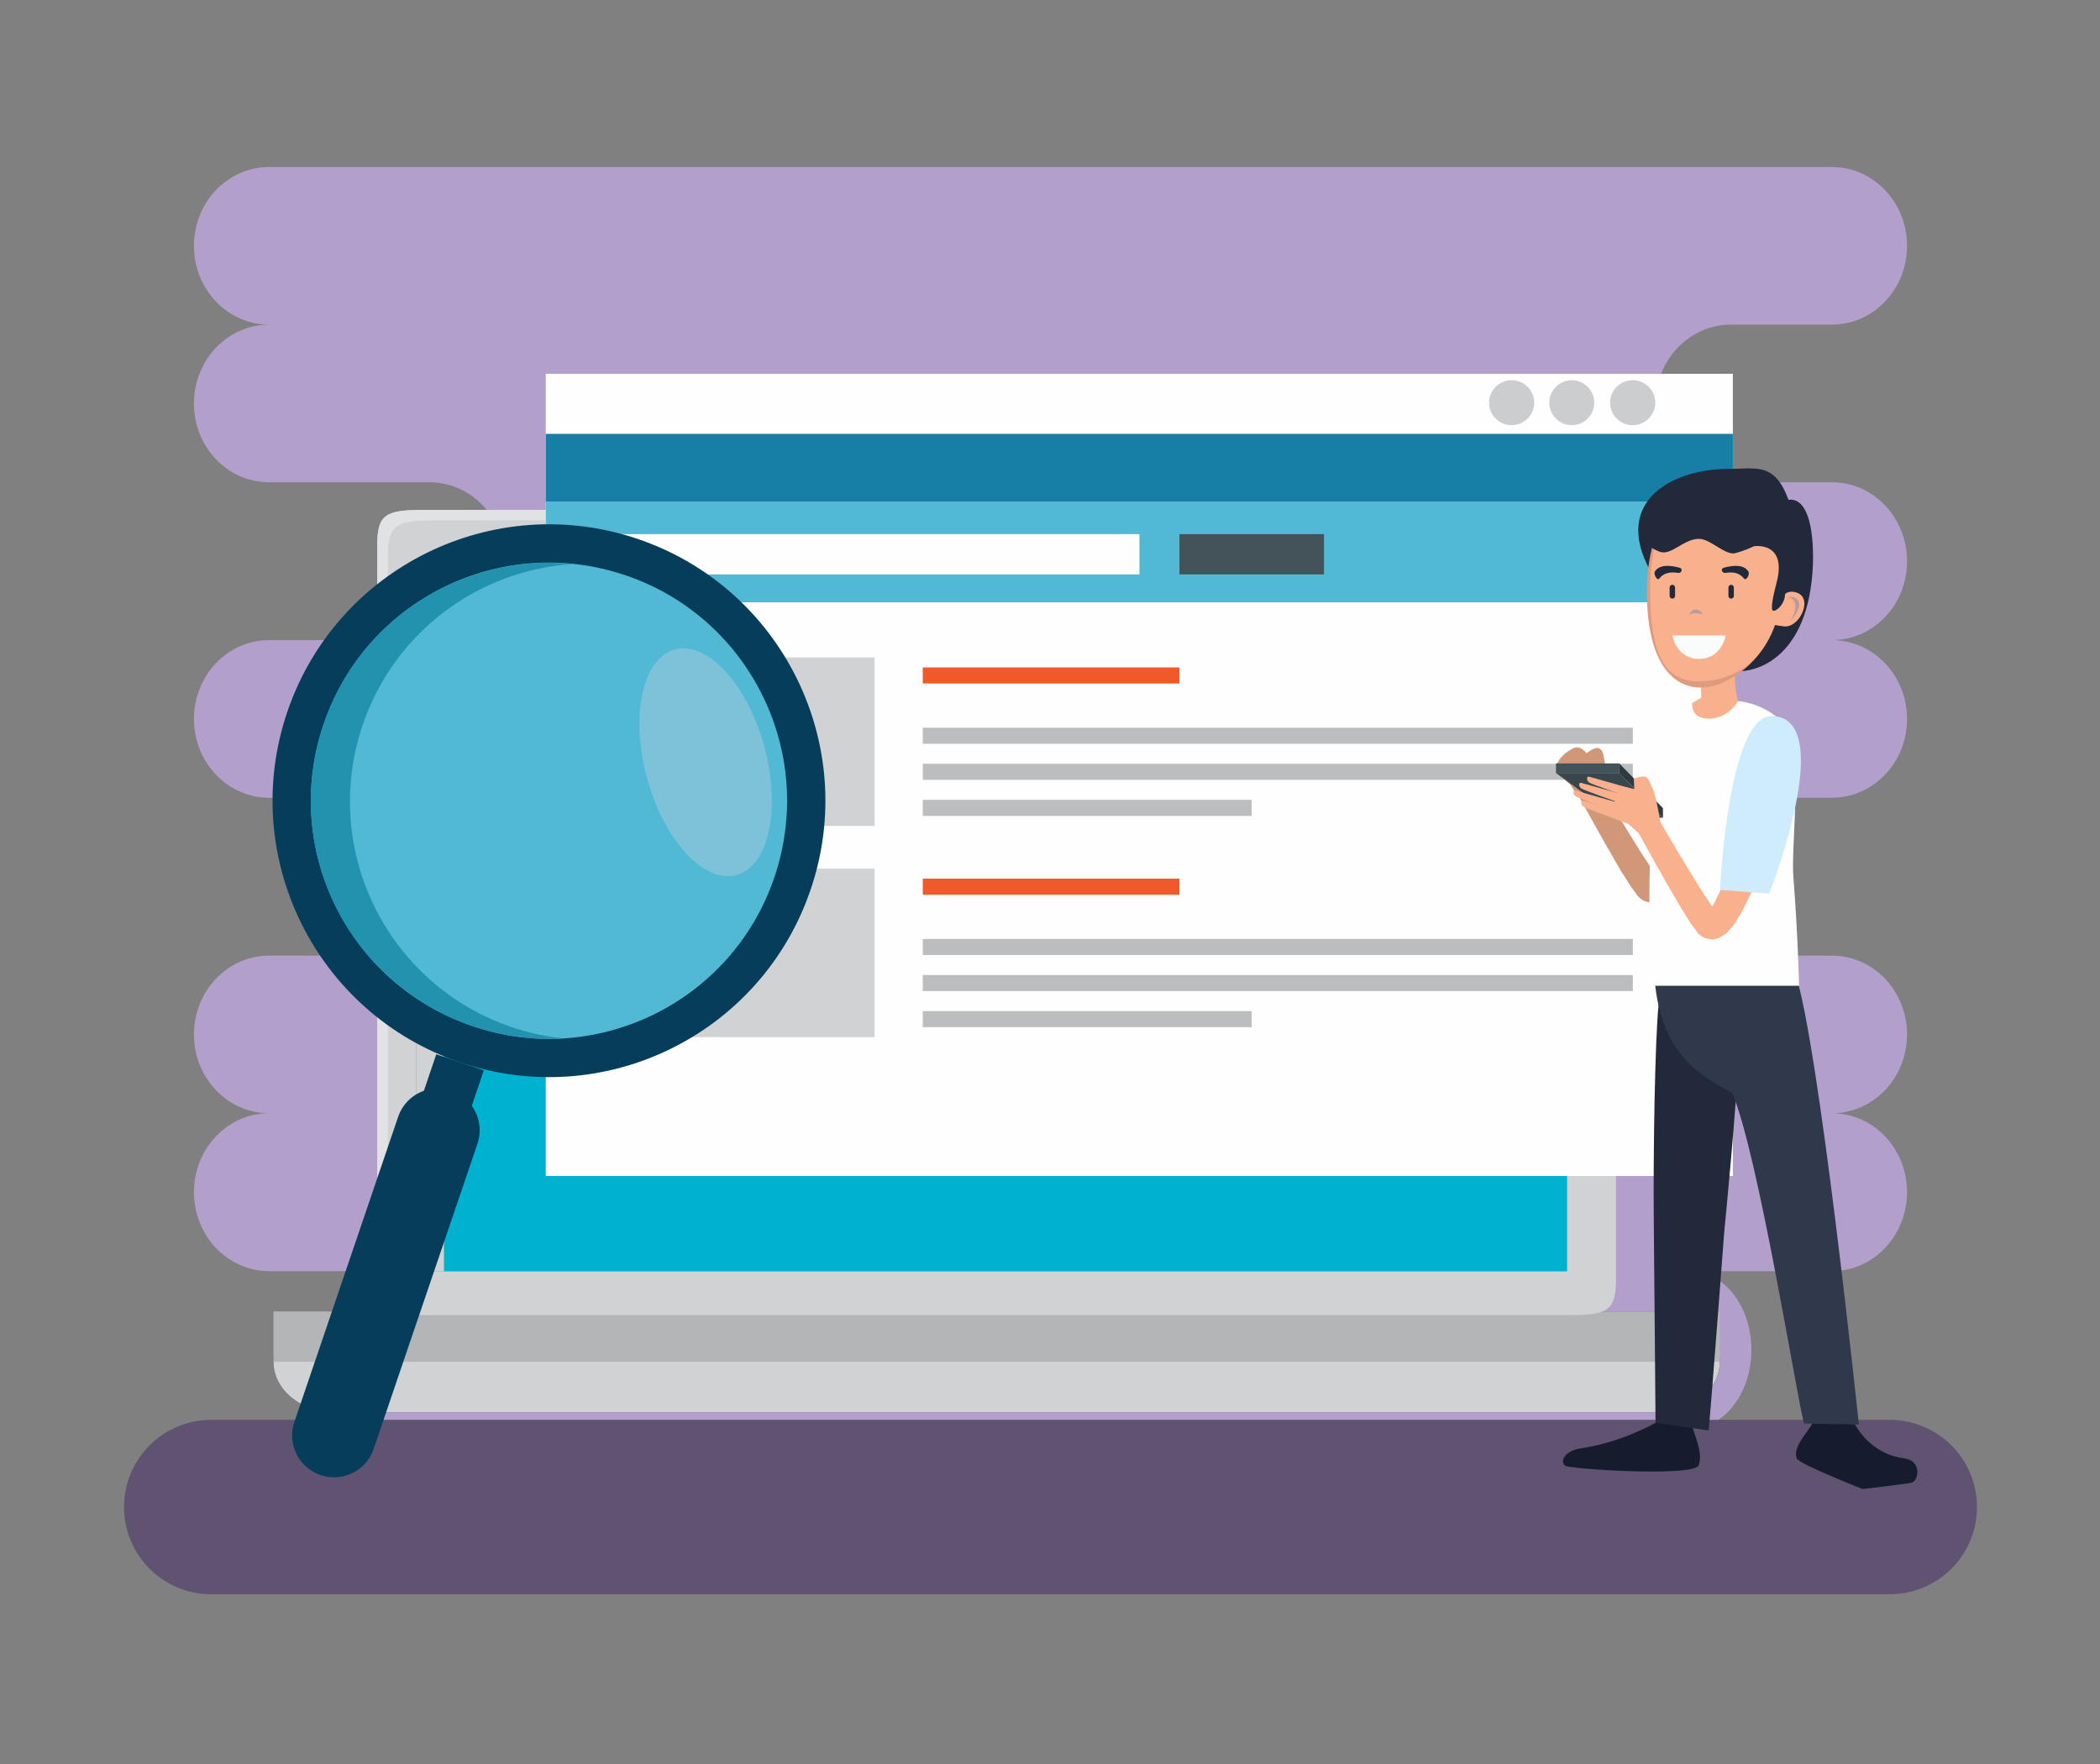 <svg version="1.2" xmlns="http://www.w3.org/2000/svg" viewBox="0 0 850 714" width="850" height="714">
	<rect x="0" y="0" width="850" height="714" fill="#808080" stroke="none"/>
	<title>53515-ai</title>
	<style>
		.s0 { fill: #b39fcb } 
		.s1 { fill: #605371 } 
		.s2 { fill: #2a383d } 
		.s3 { fill: #d1d2d3 } 
		.s4 { fill: #b3b5b7 } 
		.s5 { fill: #e1e2e3 } 
		.s6 { fill: #a6a9ab } 
		.s7 { fill: #00b1d0 } 
		.s8 { mix-blend-mode: multiply;fill: #d1d2d3 } 
		.s9 { fill: #fefefe } 
		.s10 { fill: #177fa6 } 
		.s11 { fill: #52b9d5 } 
		.s12 { fill: #435359 } 
		.s13 { fill: none;stroke: #f05a29;stroke-width: 6.5 } 
		.s14 { fill: none;stroke: #bbbdbf;stroke-width: 6.5 } 
		.s15 { fill: #cccdcf } 
		.s16 { fill: #063d5b } 
		.s17 { fill: #2193af } 
		.s18 { fill: none;stroke: #063d5b;stroke-width: 20.3 } 
		.s19 { fill: none;stroke: #063d5b;stroke-linecap: round;stroke-width: 33.9 } 
		.s20 { fill: #7ec2d7 } 
		.s21 { fill: #d19779 } 
		.s22 { fill: #161c2d } 
		.s23 { fill: #21293a } 
		.s24 { fill: #30394c } 
		.s25 { fill: #f9b18d } 
		.s26 { fill: #e19a7e } 
		.s27 { mix-blend-mode: multiply;fill: #ba9a9e } 
		.s28 { fill: #fafbfb } 
		.s29 { fill: #ceecfb } 
		.s30 { fill: #38474d } 
		.s31 { fill: #2d3b40 } 
	</style>
	<g id="Capa 1">
		<path id="&lt;Compound Path&gt;" fill-rule="evenodd" class="s0" d="m741.5 259.1c16.8 0 30.4 14.3 30.4 31.9 0 17.6-13.6 31.9-30.4 31.9h-90.1c-16.8 0-30.4 14.3-30.4 32 0 17.6 13.6 31.9 30.4 31.9h90.1c16.8 0 30.4 14.3 30.4 31.9 0 17.6-13.6 31.9-30.4 31.9 16.8 0 30.4 14.3 30.4 31.9 0 17.7-13.6 32-30.4 32h-57.5c13.8 0 24.9 14.2 24.9 31.9 0 17.6-11.1 31.9-24.9 31.9h-517.6c-13.8 0-24.9-14.3-24.9-31.9 0-17.7 11.1-31.9 24.9-31.9h-57.5c-16.8 0-30.4-14.3-30.4-32 0-17.6 13.6-31.9 30.4-31.9-16.8 0-30.4-14.3-30.4-31.9 0-17.6 13.6-31.9 30.4-31.9h187.4c16.8 0 30.5-14.3 30.5-31.9 0-17.7-13.7-32-30.5-32h-187.4c-16.8 0-30.4-14.3-30.4-31.9 0-17.6 13.6-31.9 30.4-31.9h64.9c16.9 0 30.5-14.3 30.5-31.9 0-17.7-13.6-32-30.5-32h-64.9c-16.8 0-30.4-14.2-30.4-31.9 0-17.6 13.6-31.9 30.4-31.9-16.8 0-30.4-14.3-30.4-31.9 0-17.6 13.6-31.9 30.4-31.9h632.6c16.8 0 30.4 14.3 30.4 31.9 0 17.6-13.6 31.9-30.4 31.9h-40.9c-16.8 0-30.5 14.3-30.5 31.9 0 17.7 13.7 31.9 30.5 31.9h40.9c16.8 0 30.4 14.3 30.4 32 0 17.6-13.6 31.9-30.4 31.9zm-122.9 191.5h-105.6c-16.8 0-30.4 14.3-30.4 31.9 0 17.7 13.6 32 30.4 32h105.6c16.8 0 30.4-14.3 30.4-32 0-17.6-13.6-31.9-30.4-31.9z"/>
		<path id="&lt;Path&gt;" class="s1" d="m800.2 610c0 19.5-15.8 35.3-35.4 35.3h-679.3c-19.5 0-35.3-15.8-35.3-35.3 0-19.5 15.8-35.3 35.3-35.3h679.3c19.6 0 35.4 15.8 35.4 35.3z"/>
		<g id="&lt;Group&gt;">
			<g id="&lt;Group&gt;">
				<path id="&lt;Path&gt;" class="s2" d="m696.1 551.2c0 11.3-11.1 20.4-24.7 20.4h-535.9c-13.7 0-24.8-9.1-24.8-20.4 0-11.3 11.1-20.4 24.8-20.4h535.9c13.6 0 24.7 9.1 24.7 20.4z"/>
				<path id="&lt;Path&gt;" class="s3" d="m111 548.8c-0.1 0.8-0.3 1.6-0.3 2.4 0 11.3 11.1 20.4 24.8 20.4h535.9c13.6 0 24.7-9.1 24.7-20.4 0-0.8-0.2-1.6-0.3-2.4z"/>
				<path id="&lt;Path&gt;" class="s4" d="m110.7 530.8h585.4v20.4h-585.4z"/>
			</g>
			<g id="&lt;Group&gt;">
				<path id="&lt;Path&gt;" class="s3" d="m635.3 206.4c15.1 0 18.8 1.6 18.8 14.1v297.6c0 12.5-3.7 14.2-18.8 14.2h-463.8c-15.1 0-18.8-1.7-18.8-14.2v-297.6c0-12.5 3.7-14.1 18.8-14.1z"/>
				<path id="&lt;Path&gt;" class="s5" d="m152.7 220.5v297.6c0 7.4 1.3 10.9 5.4 12.7-0.8-2.1-1.1-4.8-1.1-8.4v-297.6c0-12.5 3.7-14.2 18.8-14.2h463.8c6.2 0 10.5 0.3 13.4 1.5-2-4.9-7-5.7-17.7-5.7h-463.8c-15.1 0-18.8 1.6-18.8 14.1z"/>
				<path id="&lt;Path&gt;" class="s6" d="m433.4 219.8c0 2.9-1.5 5.3-3.4 5.3h-32c-1.8 0-3.4-2.4-3.4-5.4 0-2.9 1.6-5.3 3.4-5.3h32c1.9 0 3.4 2.4 3.4 5.3z"/>
				<path id="&lt;Path&gt;" class="s6" d="m447.3 219.8c0 2.9-2.4 5.3-5.3 5.3-3 0-5.4-2.4-5.4-5.3 0-3 2.4-5.4 5.4-5.4 2.9 0 5.3 2.4 5.3 5.4z"/>
				<path id="&lt;Path&gt;" class="s7" d="m168.5 514.6v-283.8h465.8v283.8z"/>
				<path id="&lt;Path&gt;" class="s8" d="m179.7 239.2h454.6v-8.4h-465.8v283.8h11.2z"/>
			</g>
		</g>
		<g id="&lt;Group&gt;">
			<path id="&lt;Path&gt;" class="s9" d="m701.4 476h-480.5v-324.7h480.5z"/>
			<path id="&lt;Path&gt;" class="s10" d="m701.4 203.2h-480.5v-27.6h480.5z"/>
			<path id="&lt;Path&gt;" class="s11" d="m701.4 203.2h-480.5v40.6h480.5z"/>
			<path id="&lt;Path&gt;" class="s9" d="m461.2 232.5h-214.3v-16.3h214.3z"/>
			<path id="&lt;Path&gt;" class="s12" d="m535.9 232.5h-58.5v-16.3h58.5z"/>
			<path id="&lt;Path&gt;" class="s3" d="m354 334.3h-95.7v-68.2h95.7z"/>
			<g id="&lt;Group&gt;">
				<path id="&lt;Path&gt;" class="s13" d="m373.5 273.4h103.9"/>
				<path id="&lt;Path&gt;" class="s14" d="m373.5 297.8h287.4"/>
				<path id="&lt;Path&gt;" class="s14" d="m373.5 312.4h287.4"/>
				<path id="&lt;Path&gt;" class="s14" d="m373.5 327h133.1"/>
			</g>
			<path id="&lt;Path&gt;" class="s3" d="m354 419.8h-95.7v-68.2h95.7z"/>
			<g id="&lt;Group&gt;">
				<path id="&lt;Path&gt;" class="s13" d="m373.5 358.9h103.9"/>
				<path id="&lt;Path&gt;" class="s14" d="m373.5 383.3h287.4"/>
				<path id="&lt;Path&gt;" class="s14" d="m373.5 397.9h287.4"/>
				<path id="&lt;Path&gt;" class="s14" d="m373.5 412.5h133.1"/>
			</g>
			<path id="&lt;Path&gt;" class="s15" d="m645.3 163c0 5-4.1 9.1-9.1 9.1-5 0-9.1-4.1-9.1-9.1 0-5 4.1-9.1 9.1-9.1 5 0 9.1 4.1 9.1 9.1z"/>
			<path id="&lt;Path&gt;" class="s15" d="m670 163c0 5-4.1 9.1-9.1 9.1-5.1 0-9.2-4.1-9.2-9.1 0-5 4.1-9.1 9.2-9.1 5 0 9.1 4.1 9.1 9.1z"/>
			<path id="&lt;Path&gt;" class="s15" d="m621 163c0 5-4.1 9.1-9.2 9.1-5 0-9.1-4.1-9.1-9.1 0-5 4.1-9.1 9.1-9.1 5.1 0 9.2 4.1 9.2 9.1z"/>
		</g>
		<g id="&lt;Group&gt;">
			<path id="&lt;Path&gt;" class="s16" d="m328.1 360.1c-19.9 58.5-83.4 89.8-141.9 69.9-58.5-19.9-89.8-83.4-69.9-141.9 19.9-58.5 83.5-89.8 142-69.9 58.4 19.9 89.7 83.5 69.8 141.9z"/>
			<path id="&lt;Path&gt;" class="s11" d="m313.4 355.2c-17.1 50.3-71.9 77.3-122.2 60.1-50.4-17.1-77.4-71.9-60.2-122.2 17.1-50.4 71.9-77.4 122.3-60.2 50.3 17.1 77.3 71.9 60.1 122.3z"/>
			<path id="&lt;Path&gt;" class="s17" d="m207 415.7c-50.4-17.2-77.3-71.9-60.2-122.3 13-38.1 47.4-62.8 85.2-65.1-43.7-4.5-86.3 21.4-101 64.8-17.2 50.3 9.8 105.1 60.2 122.2 12.3 4.2 24.8 5.8 37 5-7.1-0.7-14.2-2.2-21.2-4.6z"/>
			<path id="&lt;Path&gt;" class="s18" d="m186.2 430l-11.2 33"/>
			<path id="&lt;Path&gt;" class="s19" d="m177.2 457.5l-42 123.5"/>
			<path id="&lt;Path&gt;" class="s20" d="m298.1 354.2c-13.1 3.5-29.3-14-36.2-39.2-6.9-25.2-1.9-48.5 11.2-52.1 13.1-3.6 29.3 13.9 36.2 39.1 6.9 25.2 1.9 48.6-11.2 52.2z"/>
		</g>
		<g id="&lt;Group&gt;">
			<path id="&lt;Path&gt;" class="s21" d="m638.9 322.7l-3.3-5.1c0 0-6.1-4.9-5.5-7.8 0.6-2.9 4-5.6 6.8-7 2.8-1.3 5.3 2.1 5.3 2.1 0 0 2.9-2.6 4.8-2.1 1.8 0.6 1.9 2.4 2.5 5.3 0.5 3-1.2 13.4-1.2 13.4z"/>
			<g id="&lt;Group&gt;">
				<g id="&lt;Group&gt;">
					<path id="&lt;Path&gt;" class="s21" d="m696.6 314.8c0 0-0.5 1.5-1.4 4.3-0.9 2.6-2.2 6.5-4 11-1.7 4.6-3.7 9.9-6.2 15.6-1.3 2.8-2.7 5.8-4.3 8.8-0.9 1.5-1.8 3-2.9 4.5-0.5 0.8-1.1 1.6-1.9 2.5-0.7 0.8-1.6 1.7-3.2 2.7-0.8 0.4-1.9 0.9-3.4 1.1-1.6 0.1-3.4-0.3-4.6-1.1-0.6-0.4-1.1-0.8-1.5-1.2l-0.3-0.3-0.1-0.2-0.3-0.3-0.1-0.2-0.7-1c-1-1.3-1.9-2.6-2.8-4.1q-1.3-2.1-2.7-4.2-1.2-2.1-2.3-4c-3.1-5.3-5.9-10.2-8.2-14.4-4.7-8.4-7.8-14.1-7.8-14.1l8.5-4.7c0 0 3.3 5.5 8.1 13.7 2.5 4.1 5.3 8.9 8.5 13.9q1.2 1.9 2.4 3.8 1.2 1.8 2.4 3.6c0.8 1.2 1.7 2.5 2.7 3.8l0.7 0.9 0.2 0.3c0.2 0.2-0.2-0.3-0.2-0.3l-0.1-0.1c-0.1-0.1-0.3-0.3-0.5-0.4-0.6-0.4-1.6-0.7-2.4-0.6-0.6 0.1-1 0.3-1.1 0.3-0.3 0.2 0.1-0.1 0.4-0.4 0.3-0.4 0.6-0.9 1-1.4 0.7-1.1 1.4-2.3 2-3.6 1.3-2.5 2.5-5.3 3.6-7.9 2.2-5.4 4.1-10.6 5.6-15.1 1.5-4.4 2.7-8.2 3.5-10.8 0.8-2.7 1.3-4.2 1.3-4.2z"/>
				</g>
			</g>
			<path id="&lt;Path&gt;" class="s22" d="m670.1 575.9c0 0-13.9 8-30.1 10.3-7.2 1-8.9 6-6 7.3 9.2 1.7 51.6 3.9 53.5-0.3 2.5-5.6-3.6-16.1-3.1-19.1 0.9-4.4-14.3 1.8-14.3 1.8z"/>
			<path id="&lt;Path&gt;" class="s22" d="m749.7 574.3c0 0 5.5 14 21.1 16 6.9 0.9 6 8.5 3.1 9.8-4 0.8-20 2.6-20 2.6 0 0-25.6-10.1-26.6-12.3-2.3-5.4 7.2-13.1 6.7-15.9-0.8-4.3 15.7-0.2 15.7-0.2z"/>
			<path id="&lt;Path&gt;" class="s23" d="m671.3 407.1c-1.4 13.6-2.2 58.7-1.9 88.5 0.2 19.1 0.7 80.3 0.7 80.3l21.5 3.1c1-10.1 6.3-80.3 6.3-80.3 0 0 5.5-55.5 5.6-71.2 0.1-30.7-30.1-40.4-32.2-20.4z"/>
			<path id="&lt;Path&gt;" class="s24" d="m669.5 393.5c-1.3-20 50.3-18.9 57 0 9.6 27.4 25.9 183.1 25.9 183.1l-22.2-0.4c-2.8-9.8-18.6-109.5-29.1-133.9-16.2-8.4-29.8-18.4-31.6-48.8z"/>
			<path id="&lt;Path&gt;" class="s9" d="m668.3 341.3c2.3-29.2 8.6-53.2 16.7-56.7 3.8-1.6 14.4-1.1 18.5-0.8 5.3 0.3 15.2 3.9 19.1 10.4 7.5 12.6 2.2 47.6 3.3 61 1.8 22.4 2.3 43.8 2.3 43.8h-59.3c0 0-2.4-35.4-0.6-57.7z"/>
			<path id="&lt;Path&gt;" class="s25" d="m688.4 275.1c0-5.6 14.6-7.6 13.9-2.6-0.6 5.1 1.2 11.3 1.2 11.3 0 0-3.8 7-11.7 7.1-7.9 0-6.8-6.3-6.8-6.3l3.6-2.2c0 0-0.2-4.5-0.2-7.3z"/>
			<g id="&lt;Group&gt;">
				<path id="&lt;Path&gt;" class="s23" d="m669.9 234.3c0 26.6 8.5 31.6 27.4 36.7 12.6 3.5 35-4.3 36.5-42.5 0.4-11.3-1.2-27.3-9.9-26.2-5.6-15.4-13.1-12.5-24.4-12.5-23.3 0-48.9 14-29.6 44.5z"/>
				<path id="&lt;Path&gt;" class="s26" d="m666.6 239.7c0 27.4 9.8 38.6 21.8 38.6 13.8 0 32.4-16.4 32.4-38.6 0-27.4-12.1-42.5-27.1-42.5-15 0-27.1 15.1-27.1 42.5z"/>
				<path id="&lt;Path&gt;" class="s25" d="m667.9 238.2c0 26.4 5.6 37.6 19.8 37.6 14.2 0 31.8-9.1 33.1-37.9 1.2-26.4-12.9-40.7-27.1-40.7-14.3 0-25.8 14.6-25.8 41z"/>
				<g id="&lt;Group&gt;">
					<path id="&lt;Path&gt;" class="s23" d="m691.7 196c12 0 26.4 6.7 27.8 18.5-4.8 4.6-10.6 7.6-17.1 9.4-4.1 1-10.1-5.8-14.7-5.8-6.3 0-11.2 7-16 5.2-4.4-1.7-7.4-4.5-7.8-9.2 7.8-8.5 16-18.1 27.8-18.1z"/>
				</g>
				<path id="&lt;Path&gt;" class="s25" d="m727.6 240c6.3 2.5 0.6 14.6-5.8 13.5-2.8-0.4-6.9-0.5-6.9-4.9 0-4.4 5.1-4.6 5.1-4.6 0 0 1.9-6.3 7.6-4z"/>
				<path id="&lt;Path&gt;" class="s27" d="m723.3 241.9c0 0 3.3-1.2 4.6 1.3 1.6 3.2-3.3 8.3-3.3 8.3 0 0 3.3-5 1.7-8-1-2-3-1.6-3-1.6z"/>
				<path id="&lt;Path&gt;" class="s27" d="m686.4 248.2c1.1 0 2 0.2 2.8 0.6-0.4-1.2-1.5-2.1-2.8-2.1-1.2 0-2.3 0.9-2.7 2.1 0.8-0.4 1.7-0.6 2.7-0.6z"/>
				<path id="&lt;Path&gt;" class="s28" d="m698.5 257.2c0 0-1.6 9.5-10.8 9.5-9.2 0-10.8-9.5-10.8-9.5z"/>
				<path id="&lt;Path&gt;" class="s23" d="m707.6 231.2c-1.8-2.7-5.9-2.5-9.9-1.4-1.4 0.4-0.7 2.3 0.7 2.1 2.5-0.4 5.4-0.4 7.5 2.3 0.9 1.1 2.6-1.9 1.7-3z"/>
				<g id="&lt;Group&gt;">
					<path id="&lt;Path&gt;" class="s23" d="m719.2 235.4c4.1-16.4-9.3-14.3-9.3-14.3 0 0 7.9-14.9 11-8.8 1.2 2.3 7.5 21.5 1.6 28.2 0 4-3.6 7.1-4.8 6.7-1.3-0.4 0.2-6.8 1.5-11.8z"/>
				</g>
				<path id="&lt;Path&gt;" class="s23" d="m699.6 241.2c0 0.6 0.5 1.1 1.1 1.1 0.6 0 1.1-0.5 1.1-1.1v-3.4c0-0.6-0.5-1.1-1.1-1.1-0.6 0-1.1 0.5-1.1 1.1z"/>
				<path id="&lt;Path&gt;" class="s23" d="m669.9 231.2c1.9-2.7 5.9-2.5 10-1.4 1.4 0.4 0.7 2.3-0.7 2.1-2.5-0.4-5.5-0.4-7.6 2.3-0.8 1.1-2.5-1.9-1.7-3z"/>
				<path id="&lt;Path&gt;" class="s23" d="m678 241.2c0 0.6-0.5 1.1-1.1 1.1-0.6 0-1.1-0.5-1.1-1.1v-3.4c0-0.6 0.5-1.1 1.1-1.1 0.6 0 1.1 0.5 1.1 1.1z"/>
			</g>
			<g id="&lt;Group&gt;">
				<g id="&lt;Group&gt;">
					<path id="&lt;Path&gt;" class="s25" d="m720.8 329.7c0 0-0.5 1.5-1.4 4.2-0.9 2.7-2.2 6.5-3.9 11.1-1.8 4.6-3.8 9.9-6.3 15.6-1.3 2.8-2.7 5.7-4.3 8.7-0.9 1.5-1.8 3-2.8 4.6-0.6 0.8-1.2 1.6-2 2.4-0.7 0.9-1.6 1.8-3.2 2.7-0.8 0.5-1.9 1-3.4 1.2-1.6 0.1-3.4-0.4-4.6-1.1-0.6-0.4-1.1-0.9-1.5-1.2l-0.3-0.3-0.1-0.2-0.2-0.3h-0.1l-0.1-0.3-0.7-1c-1-1.2-1.9-2.5-2.8-4q-1.3-2.2-2.7-4.3-1.2-2-2.3-4c-3.1-5.2-5.9-10.1-8.2-14.3-4.7-8.4-7.8-14.1-7.8-14.1l8.5-4.8c0 0 3.3 5.5 8.1 13.8 2.5 4.1 5.4 8.9 8.5 13.9q1.2 1.8 2.4 3.8 1.2 1.8 2.4 3.6c0.8 1.2 1.7 2.5 2.7 3.7l0.7 1 0.2 0.2v0.1c0.2 0.2-0.2-0.3-0.2-0.3l-0.1-0.1c-0.1-0.1-0.3-0.3-0.5-0.5-0.6-0.3-1.6-0.6-2.3-0.5-0.7 0-1.1 0.3-1.2 0.3-0.3 0.2 0.1-0.1 0.4-0.4 0.3-0.4 0.6-0.9 1-1.4 0.7-1.1 1.4-2.3 2-3.6 1.3-2.6 2.5-5.3 3.6-8 2.2-5.3 4.1-10.5 5.6-15 1.5-4.5 2.7-8.2 3.5-10.9 0.8-2.6 1.3-4.1 1.3-4.1z"/>
				</g>
			</g>
			<path id="&lt;Path&gt;" class="s29" d="m716.1 361.7l-19.9-1.5c0 0 3.2-71.1 21.2-70.4 26.7 1-1.3 71.9-1.3 71.9z"/>
			<g id="&lt;Group&gt;">
				<path id="&lt;Path&gt;" class="s12" d="m655.4 312.9h-25.6v-3.9h25.6z"/>
				<path id="&lt;Path&gt;" class="s30" d="m655.4 312.9h-25.6l24.8 18.1h18.5z"/>
				<path id="&lt;Path&gt;" class="s31" d="m655.4 312.9l17.7 18.1v-3.9l-17.7-18.1z"/>
			</g>
			<path id="&lt;Path&gt;" class="s25" d="m663.5 337.4l-4.6-4-8-3 5.4-12.2 5.2 1.2-0.2-4.3c0 0 2.2-0.8 4.1-0.8 1.9 0 2.2 2.3 3.6 5 1.3 2.7 3.2 14.2 3.2 14.2z"/>
			<path id="&lt;Path&gt;" class="s25" d="m650.9 330.4c0 0-9-3.2-10.1-4-1.1-0.8-1.1-2.6 0.1-2.3 1.2 0.4 13.1 3.7 13.1 3.7z"/>
			<path id="&lt;Path&gt;" class="s25" d="m652.3 327.8c0 0-13.5-4.7-14.6-5.5-1.1-0.8-1.1-2.6 0.1-2.3 1.2 0.4 16.2 4.6 16.2 4.6z"/>
			<path id="&lt;Path&gt;" class="s25" d="m654.6 324.6c0 0-13.5-4.7-14.6-5.5-1.1-0.8-1.1-2.6 0.1-2.2 1.2 0.3 16.2 4.5 16.2 4.5z"/>
			<path id="&lt;Path&gt;" class="s25" d="m657.8 322.1c0 0-13.5-4.6-14.6-5.4-1.1-0.8-1.1-2.7 0.1-2.3 1.2 0.3 16.2 4.6 16.2 4.6z"/>
		</g>
	</g>
</svg>